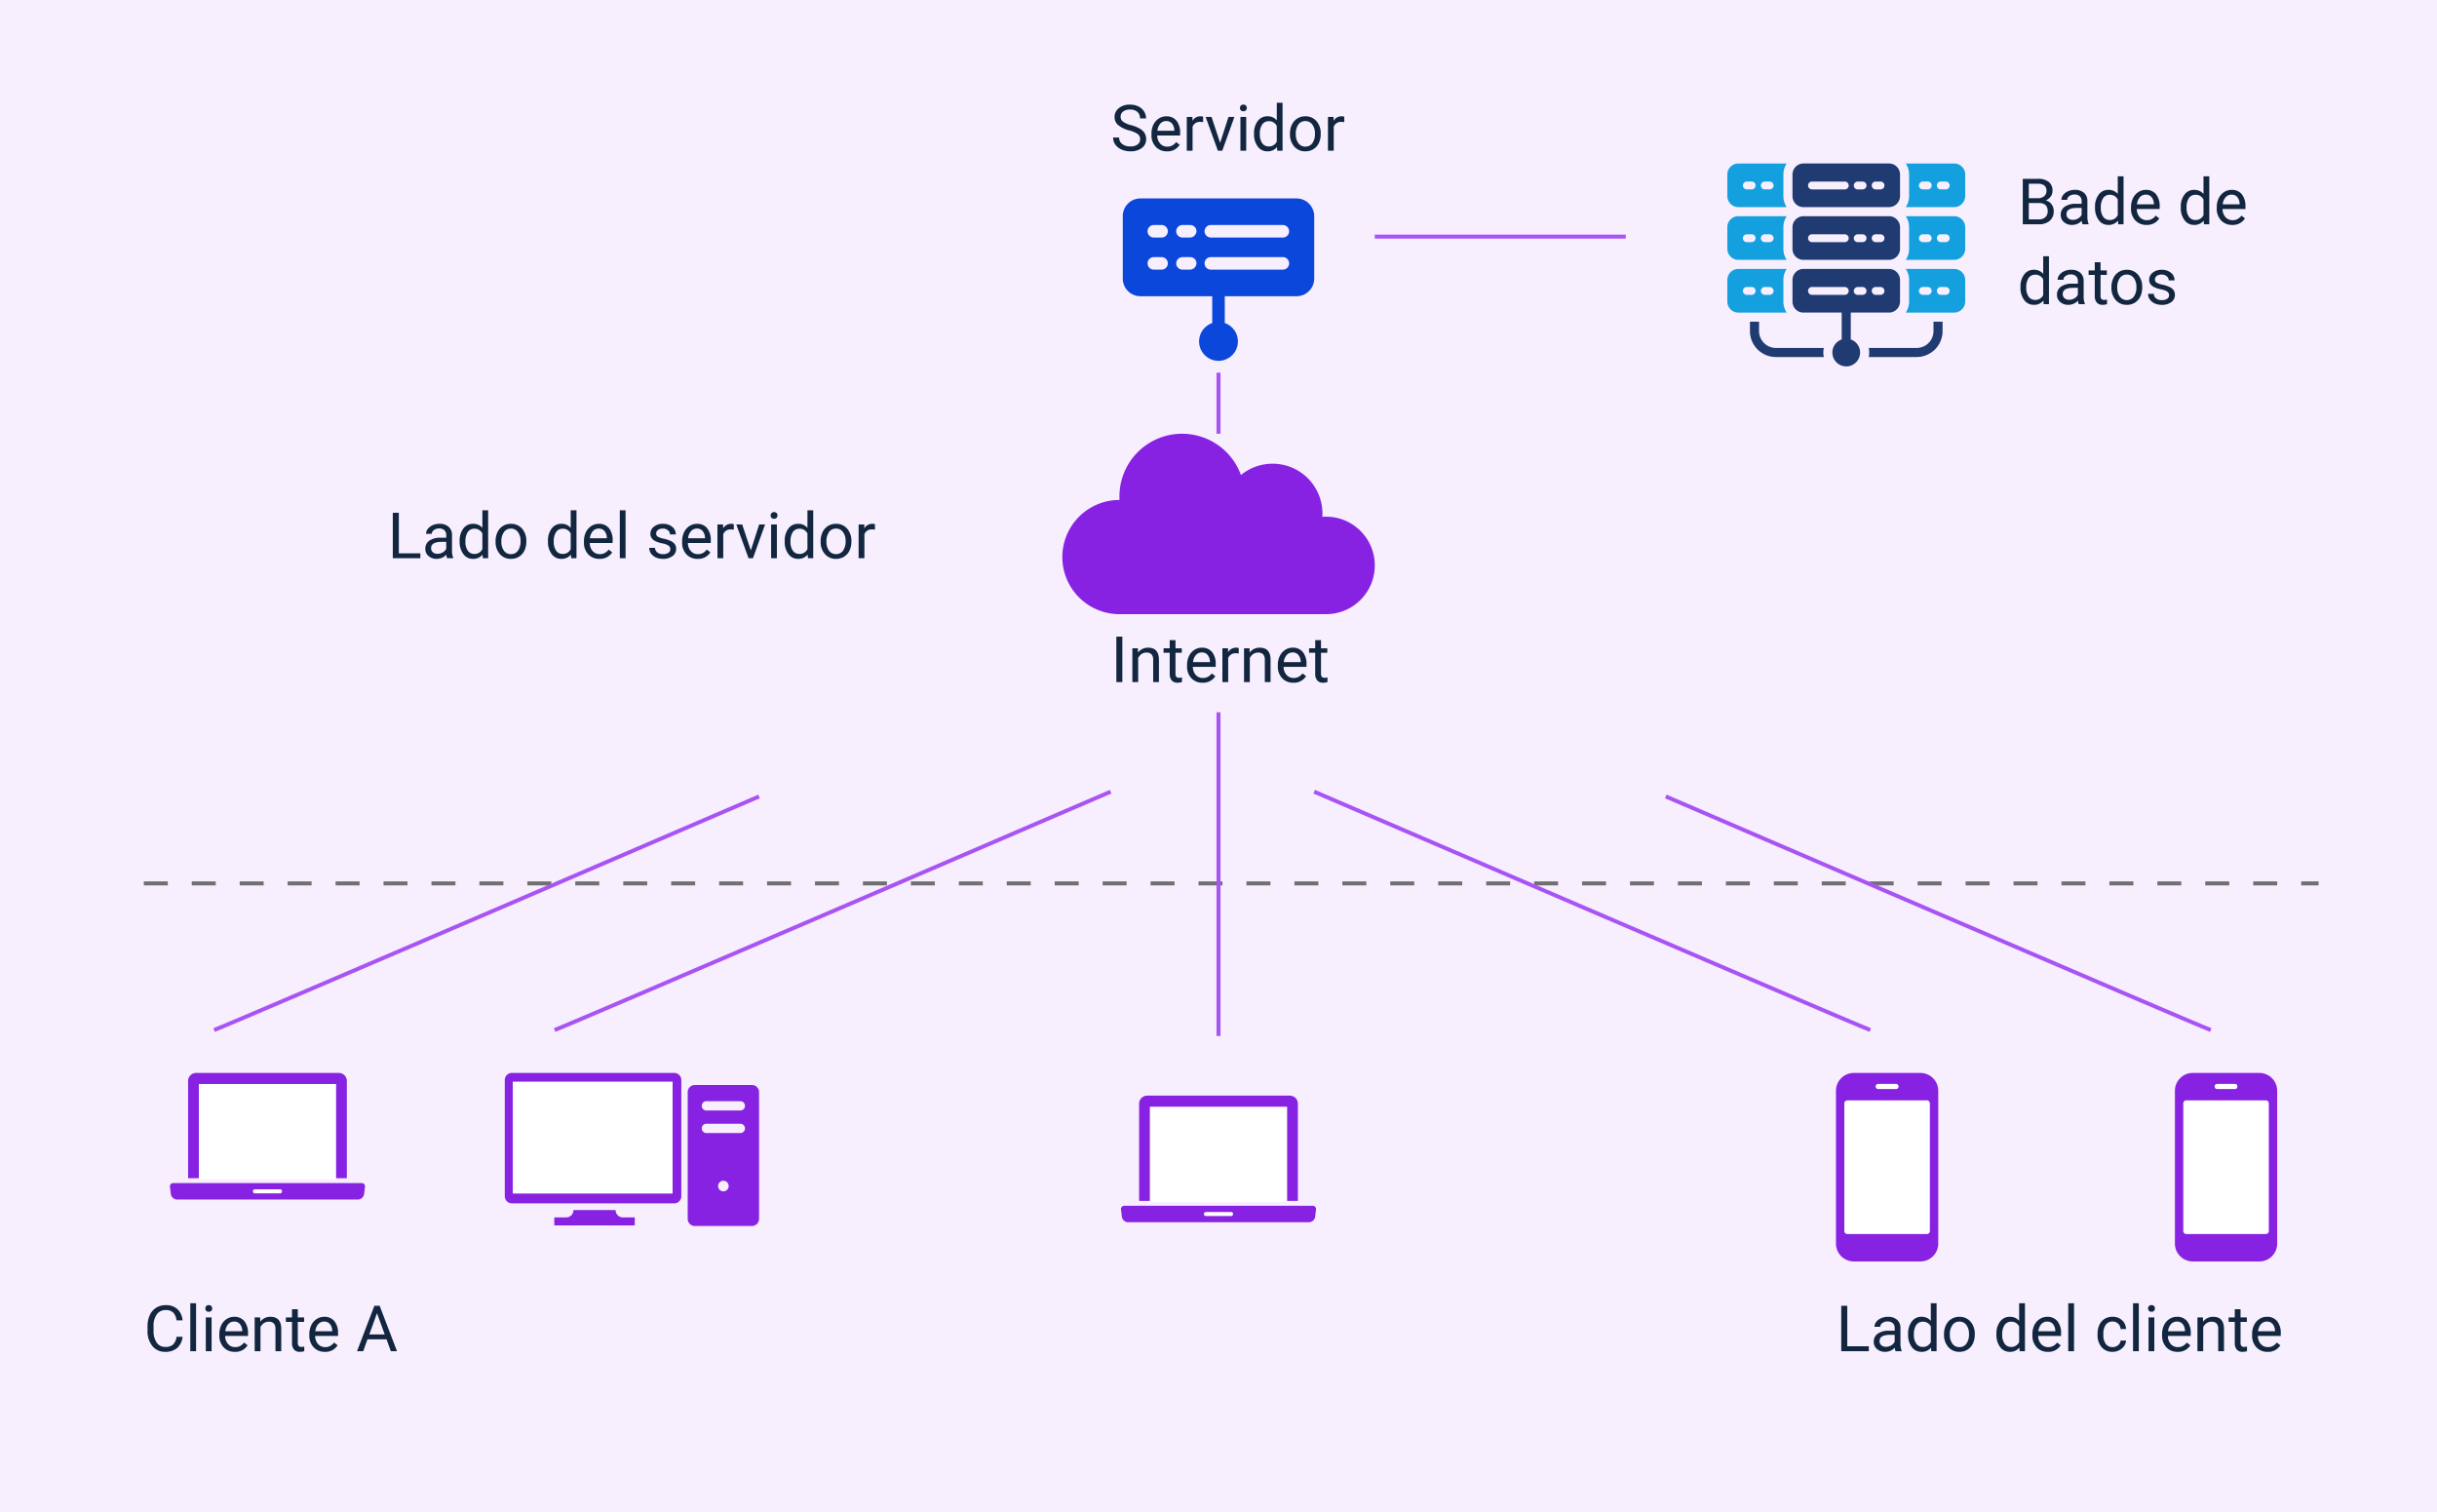 <svg xmlns="http://www.w3.org/2000/svg" xmlns:xlink="http://www.w3.org/1999/xlink" width="610" height="378.553" viewBox="0 0 610 378.553">
  <defs>
    <clipPath id="clip-path">
      <rect id="Rectángulo_403305" data-name="Rectángulo 403305" width="48.81" height="31.685" fill="#8722e2"/>
    </clipPath>
    <clipPath id="clip-path-2">
      <rect id="Rectángulo_403317" data-name="Rectángulo 403317" width="63.646" height="38.304" fill="#8722e2"/>
    </clipPath>
    <clipPath id="clip-path-4">
      <rect id="Rectángulo_403368" data-name="Rectángulo 403368" width="25.601" height="47.184" transform="translate(0 0)" fill="none"/>
    </clipPath>
    <clipPath id="clip-path-6">
      <rect id="Rectángulo_403367" data-name="Rectángulo 403367" width="78.204" height="45.158" fill="#8722e2"/>
    </clipPath>
    <clipPath id="clip-path-7">
      <rect id="Rectángulo_403398" data-name="Rectángulo 403398" width="59.545" height="50.775" fill="none"/>
    </clipPath>
  </defs>
  <g id="Grupo_1101861" data-name="Grupo 1101861" transform="translate(-495 -10363.708)">
    <path id="Trazado_879252" data-name="Trazado 879252" d="M0,0H610V378.553H0Z" transform="translate(495 10363.708)" fill="#f7eefe"/>
    <g id="Grupo_1101758" data-name="Grupo 1101758" transform="translate(537.546 10632.256)">
      <g id="Grupo_1101573" data-name="Grupo 1101573" transform="translate(0 0)" clip-path="url(#clip-path)">
        <path id="Trazado_879211" data-name="Trazado 879211" d="M152.326,26.349H112.593V2.012A2.013,2.013,0,0,1,114.606,0h35.707a2.013,2.013,0,0,1,2.013,2.013Z" transform="translate(-108.055 0.001)" fill="#8722e2"/>
        <rect id="Rectángulo_403304" data-name="Rectángulo 403304" width="34.351" height="23.823" transform="translate(7.23 2.776)" fill="#fff"/>
        <path id="Trazado_879212" data-name="Trazado 879212" d="M47.144,688.21H1.666a1.646,1.646,0,0,1-1.479-1.595l-.18-1.535a.815.815,0,0,1,.68-.982H48.123a.815.815,0,0,1,.68.982l-.18,1.535a1.646,1.646,0,0,1-1.479,1.595" transform="translate(0 -656.525)" fill="#8722e2"/>
        <path id="Trazado_879213" data-name="Trazado 879213" d="M521.7,723.56h-6.289a.506.506,0,0,1,0-1.012H521.7a.506.506,0,1,1,0,1.012" transform="translate(-494.155 -693.424)" fill="#fff"/>
      </g>
    </g>
    <g id="Grupo_1101759" data-name="Grupo 1101759" transform="translate(-273.646 6054.438)">
      <g id="Grupo_1101613" data-name="Grupo 1101613" transform="translate(895 4577.817)">
        <g id="Grupo_1101612" data-name="Grupo 1101612" clip-path="url(#clip-path-2)">
          <path id="Trazado_879256" data-name="Trazado 879256" d="M42.41,0H1.774A1.774,1.774,0,0,0,0,1.774V30.866a1.774,1.774,0,0,0,1.774,1.774H42.41a1.774,1.774,0,0,0,1.774-1.774V1.774A1.774,1.774,0,0,0,42.41,0m-.662,30.021H2.436V2.619H41.748Z" fill="#8722e2"/>
          <path id="Trazado_879257" data-name="Trazado 879257" d="M68.829,148.24v-.018H58.279v.018a1.814,1.814,0,0,1-1.814,1.814H53.478v2H73.63v-2H70.643a1.814,1.814,0,0,1-1.814-1.814" transform="translate(-41.093 -113.895)" fill="#8722e2"/>
          <path id="Trazado_879258" data-name="Trazado 879258" d="M213.777,13.059H199.465a1.775,1.775,0,0,0-1.775,1.775V46.564a1.775,1.775,0,0,0,1.775,1.775h14.312a1.775,1.775,0,0,0,1.775-1.775V14.834a1.775,1.775,0,0,0-1.775-1.775m-7.156,26.615a1.326,1.326,0,1,1,1.326-1.326,1.326,1.326,0,0,1-1.326,1.326m5.408-15.741a1.153,1.153,0,0,1-1.153,1.153h-8.511a1.153,1.153,0,0,1-1.153-1.153V23.91a1.153,1.153,0,0,1,1.153-1.153h8.511a1.153,1.153,0,0,1,1.153,1.153Zm0-5.648a1.153,1.153,0,0,1-1.153,1.153h-8.511a1.153,1.153,0,0,1-1.153-1.153v-.023a1.153,1.153,0,0,1,1.153-1.153h8.511a1.153,1.153,0,0,1,1.153,1.153Z" transform="translate(-151.906 -10.035)" fill="#8722e2"/>
        </g>
      </g>
      <rect id="Rectángulo_403318" data-name="Rectángulo 403318" width="40" height="28" transform="translate(897 4580)" fill="#fff"/>
    </g>
    <g id="Grupo_1101760" data-name="Grupo 1101760" transform="translate(775.596 10637.938)">
      <g id="Grupo_1101573-2" data-name="Grupo 1101573" transform="translate(0 0)" clip-path="url(#clip-path)">
        <path id="Trazado_879211-2" data-name="Trazado 879211" d="M152.326,26.349H112.593V2.012A2.013,2.013,0,0,1,114.606,0h35.707a2.013,2.013,0,0,1,2.013,2.013Z" transform="translate(-108.055 0.001)" fill="#8722e2"/>
        <rect id="Rectángulo_403304-2" data-name="Rectángulo 403304" width="34.351" height="23.823" transform="translate(7.23 2.776)" fill="#fff"/>
        <path id="Trazado_879212-2" data-name="Trazado 879212" d="M47.144,688.21H1.666a1.646,1.646,0,0,1-1.479-1.595l-.18-1.535a.815.815,0,0,1,.68-.982H48.123a.815.815,0,0,1,.68.982l-.18,1.535a1.646,1.646,0,0,1-1.479,1.595" transform="translate(0 -656.525)" fill="#8722e2"/>
        <path id="Trazado_879213-2" data-name="Trazado 879213" d="M521.7,723.56h-6.289a.506.506,0,0,1,0-1.012H521.7a.506.506,0,1,1,0,1.012" transform="translate(-494.155 -693.424)" fill="#fff"/>
      </g>
    </g>
    <g id="Grupo_1101761" data-name="Grupo 1101761" transform="translate(954.559 10632.26)">
      <g id="Grupo_1101683" data-name="Grupo 1101683" transform="translate(0 -0.004)" clip-path="url(#clip-path-4)">
        <path id="Trazado_886756" data-name="Trazado 886756" d="M97.924,286.784H78.016a.753.753,0,0,1-.753-.753V254.078a.753.753,0,0,1,.753-.753H97.924a.753.753,0,0,1,.753.753v31.953a.753.753,0,0,1-.753.753" transform="translate(-75.17 -246.462)" fill="#fff"/>
        <path id="Trazado_886757" data-name="Trazado 886757" d="M21.137,0H4.464A4.464,4.464,0,0,0,0,4.46V42.716A4.464,4.464,0,0,0,4.464,47.18H21.137A4.464,4.464,0,0,0,25.6,42.716V4.46A4.464,4.464,0,0,0,21.137,0m2.371,39.569a.753.753,0,0,1-.753.753H2.846a.753.753,0,0,1-.753-.753V7.612a.753.753,0,0,1,.753-.753H22.754a.753.753,0,0,1,.753.753Z" transform="translate(0 0.004)" fill="#8722e2"/>
        <path id="Trazado_886758" data-name="Trazado 886758" d="M373.557,103.3h-4.381a.626.626,0,0,1,0-1.252h4.381a.626.626,0,0,1,0,1.252" transform="translate(-358.566 -99.281)" fill="#fff"/>
        <path id="Trazado_886759" data-name="Trazado 886759" d="M373.557,103.3h-4.381a.626.626,0,0,1,0-1.252h4.381a.626.626,0,0,1,0,1.252" transform="translate(-358.566 -99.281)" fill="#fff"/>
      </g>
    </g>
    <g id="Grupo_1101762" data-name="Grupo 1101762" transform="translate(1039.399 10632.26)">
      <g id="Grupo_1101683-2" data-name="Grupo 1101683" transform="translate(0 -0.004)" clip-path="url(#clip-path-4)">
        <path id="Trazado_886756-2" data-name="Trazado 886756" d="M97.924,286.784H78.016a.753.753,0,0,1-.753-.753V254.078a.753.753,0,0,1,.753-.753H97.924a.753.753,0,0,1,.753.753v31.953a.753.753,0,0,1-.753.753" transform="translate(-75.17 -246.462)" fill="#fff"/>
        <path id="Trazado_886757-2" data-name="Trazado 886757" d="M21.137,0H4.464A4.464,4.464,0,0,0,0,4.46V42.716A4.464,4.464,0,0,0,4.464,47.18H21.137A4.464,4.464,0,0,0,25.6,42.716V4.46A4.464,4.464,0,0,0,21.137,0m2.371,39.569a.753.753,0,0,1-.753.753H2.846a.753.753,0,0,1-.753-.753V7.612a.753.753,0,0,1,.753-.753H22.754a.753.753,0,0,1,.753.753Z" transform="translate(0 0.004)" fill="#8722e2"/>
        <path id="Trazado_886758-2" data-name="Trazado 886758" d="M373.557,103.3h-4.381a.626.626,0,0,1,0-1.252h4.381a.626.626,0,0,1,0,1.252" transform="translate(-358.566 -99.281)" fill="#fff"/>
        <path id="Trazado_886759-2" data-name="Trazado 886759" d="M373.557,103.3h-4.381a.626.626,0,0,1,0-1.252h4.381a.626.626,0,0,1,0,1.252" transform="translate(-358.566 -99.281)" fill="#fff"/>
      </g>
    </g>
    <g id="Grupo_1101763" data-name="Grupo 1101763" transform="translate(760.916 10472.271)">
      <g id="Grupo_1101681" data-name="Grupo 1101681" clip-path="url(#clip-path-6)">
        <path id="Trazado_886755" data-name="Trazado 886755" d="M66.005,20.759c-.313,0-.623.013-.93.036.018-.272.028-.545.028-.821a12.477,12.477,0,0,0-20.4-9.641,15.676,15.676,0,0,0-30.413,5.339c0,.3.009.6.026.9h-.026a14.292,14.292,0,1,0,0,28.584H66.005a12.2,12.2,0,1,0,0-24.4" transform="translate(0 0.001)" fill="#8722e2"/>
      </g>
    </g>
    <path id="Trazado_887253" data-name="Trazado 887253" d="M92.107,161.364V154.64h17.979a4.416,4.416,0,0,0,4.408-4.408V134.5a4.451,4.451,0,0,0-4.408-4.333h-39.1a4.416,4.416,0,0,0-4.408,4.408v15.658a4.416,4.416,0,0,0,4.408,4.408H88.968v6.724a4.855,4.855,0,1,0,3.138,0m-3.487-24.548h18.03a1.569,1.569,0,1,1,0,3.138H88.619a1.569,1.569,0,0,1,0-3.138M76.293,147.991H74.35a1.569,1.569,0,1,1,0-3.138h1.942a1.569,1.569,0,1,1,0,3.138m0-8.037H74.35a1.569,1.569,0,1,1,0-3.138h1.942a1.569,1.569,0,1,1,0,3.138m7.172,8.037H81.522a1.569,1.569,0,1,1,0-3.138h1.942a1.578,1.578,0,0,1,1.569,1.569,1.687,1.687,0,0,1-1.569,1.569m0-8.037H81.522a1.569,1.569,0,1,1,0-3.138h1.942a1.578,1.578,0,0,1,1.569,1.569,1.687,1.687,0,0,1-1.569,1.569m5.155,8.037a1.569,1.569,0,0,1,0-3.138h18.03a1.569,1.569,0,1,1,0,3.138Z" transform="translate(709.463 10283.208)" fill="#0b47db"/>
    <g id="Grupo_1101765" data-name="Grupo 1101765" transform="translate(927.364 10404.625)">
      <g id="Grupo_1101764" data-name="Grupo 1101764" clip-path="url(#clip-path-7)">
        <path id="Trazado_887254" data-name="Trazado 887254" d="M198.477,206.263a4.226,4.226,0,0,1-4.227,4.212H182.265a5.4,5.4,0,0,1,0,2.273H194.25a6.5,6.5,0,0,0,6.5-6.485V203.9h-2.273Z" transform="translate(-146.871 -164.304)" fill="#203a72"/>
        <path id="Trazado_887255" data-name="Trazado 887255" d="M35.668,210.475a4.222,4.222,0,0,1-4.212-4.212V203.9H29.183v2.364a6.492,6.492,0,0,0,6.485,6.485h12a5.406,5.406,0,0,1,0-2.273Z" transform="translate(-23.516 -164.304)" fill="#203a72"/>
        <path id="Trazado_887256" data-name="Trazado 887256" d="M230.016,78.905h12.106a2.784,2.784,0,0,0,2.772-2.773V70.738a2.771,2.771,0,0,0-2.772-2.757H230.016a4.967,4.967,0,0,1,.833,2.757v5.394a5.016,5.016,0,0,1-.833,2.773m8.773-6.409h1.227a.985.985,0,0,1,0,1.97h-1.227a.992.992,0,0,1-.985-.985.964.964,0,0,1,.985-.985m-4.5,0h1.227a.985.985,0,0,1,0,1.97h-1.227a.992.992,0,0,1-.985-.985,1.023,1.023,0,0,1,.985-.985" transform="translate(-185.349 -54.78)" fill="#14a0de"/>
        <path id="Trazado_887257" data-name="Trazado 887257" d="M2.758,78.905H14.864a5.015,5.015,0,0,1-.833-2.773V70.738a4.966,4.966,0,0,1,.833-2.757H2.758A2.758,2.758,0,0,0,0,70.738v5.394a2.771,2.771,0,0,0,2.758,2.773M9.379,72.5h1.213a1.023,1.023,0,0,1,.985.985.992.992,0,0,1-.985.985H9.379a.985.985,0,0,1,0-1.97m-4.5,0H6.091a.964.964,0,0,1,.985.985.992.992,0,0,1-.985.985H4.879a.983.983,0,0,1-.985-.985.993.993,0,0,1,.985-.985" transform="translate(0 -54.78)" fill="#14a0de"/>
        <path id="Trazado_887258" data-name="Trazado 887258" d="M86.693,78.882h21.434a2.773,2.773,0,0,0,2.768-2.768V70.726a2.773,2.773,0,0,0-2.768-2.768H86.74a2.773,2.773,0,0,0-2.768,2.768v5.388a2.733,2.733,0,0,0,2.721,2.768m18.1-6.4h1.22a.985.985,0,1,1,0,1.97H104.8a.991.991,0,0,1-.985-.985.962.962,0,0,1,.985-.985m-4.5,0h1.22a.985.985,0,1,1,0,1.97h-1.22a.991.991,0,0,1-.985-.985,1.023,1.023,0,0,1,.985-.985m-11.44,0h8.2a.985.985,0,0,1,0,1.97h-8.2a.991.991,0,0,1-.985-.985.962.962,0,0,1,.985-.985" transform="translate(-67.666 -54.761)" fill="#203a72"/>
        <path id="Trazado_887259" data-name="Trazado 887259" d="M2.758,10.946H14.864a4.942,4.942,0,0,1-.833-2.773V2.779A4.929,4.929,0,0,1,14.864.022H2.758A2.758,2.758,0,0,0,0,2.779V8.173a2.771,2.771,0,0,0,2.758,2.773M9.379,4.537h1.213a1.023,1.023,0,0,1,.985.985.993.993,0,0,1-.985.985H9.379a.985.985,0,0,1,0-1.97m-4.5,0H6.091a.964.964,0,0,1,.985.985.993.993,0,0,1-.985.985H4.879a.983.983,0,0,1-.985-.985.993.993,0,0,1,.985-.985" transform="translate(0 -0.018)" fill="#14a0de"/>
        <path id="Trazado_887260" data-name="Trazado 887260" d="M230.016,10.946h12.106a2.784,2.784,0,0,0,2.772-2.773V2.779A2.771,2.771,0,0,0,242.122.022H230.016a4.93,4.93,0,0,1,.833,2.757V8.173a4.944,4.944,0,0,1-.833,2.773m8.773-6.409h1.227a.985.985,0,0,1,0,1.97h-1.227a.993.993,0,0,1-.985-.985.964.964,0,0,1,.985-.985m-4.5,0h1.227a.985.985,0,0,1,0,1.97h-1.227a.992.992,0,0,1-.985-.985,1.023,1.023,0,0,1,.985-.985" transform="translate(-185.349 -0.018)" fill="#14a0de"/>
        <path id="Trazado_887261" data-name="Trazado 887261" d="M86.693,10.923h21.434a2.773,2.773,0,0,0,2.768-2.768V2.767A2.773,2.773,0,0,0,108.127,0H86.74a2.773,2.773,0,0,0-2.768,2.768V8.155a2.734,2.734,0,0,0,2.721,2.768m18.1-6.4h1.22a.985.985,0,1,1,0,1.97H104.8a.991.991,0,0,1-.985-.985.962.962,0,0,1,.985-.985m-4.5,0h1.22a.985.985,0,1,1,0,1.97h-1.22a.991.991,0,0,1-.985-.985,1.023,1.023,0,0,1,.985-.985m-11.44,0h8.2a.985.985,0,0,1,0,1.97h-8.2a.991.991,0,0,1-.985-.985.962.962,0,0,1,.985-.985" transform="translate(-67.666 0.001)" fill="#203a72"/>
        <path id="Trazado_887262" data-name="Trazado 887262" d="M2.758,146.864H14.864a4.942,4.942,0,0,1-.833-2.773V138.7a4.928,4.928,0,0,1,.833-2.757H2.758A2.758,2.758,0,0,0,0,138.7v5.394a2.771,2.771,0,0,0,2.758,2.773m6.621-6.409h1.213a1.023,1.023,0,0,1,.985.985.993.993,0,0,1-.985.985H9.379a.985.985,0,0,1,0-1.97m-4.5,0H6.091a.964.964,0,0,1,.985.985.993.993,0,0,1-.985.985H4.879a.983.983,0,0,1-.985-.985.993.993,0,0,1,.985-.985" transform="translate(0 -109.542)" fill="#14a0de"/>
        <path id="Trazado_887263" data-name="Trazado 887263" d="M230.016,146.864h12.106a2.784,2.784,0,0,0,2.772-2.773V138.7a2.771,2.771,0,0,0-2.772-2.757H230.016a4.93,4.93,0,0,1,.833,2.757v5.394a4.943,4.943,0,0,1-.833,2.773m8.773-6.409h1.227a.985.985,0,0,1,0,1.97h-1.227a.993.993,0,0,1-.985-.985.964.964,0,0,1,.985-.985m-4.5,0h1.227a.985.985,0,0,1,0,1.97h-1.227a.992.992,0,0,1-.985-.985,1.023,1.023,0,0,1,.985-.985" transform="translate(-185.349 -109.542)" fill="#14a0de"/>
        <path id="Trazado_887264" data-name="Trazado 887264" d="M86.693,146.84h9.6v6.728a3.468,3.468,0,1,0,2.273,0V146.84h9.557a2.773,2.773,0,0,0,2.768-2.768v-5.388a2.773,2.773,0,0,0-2.768-2.768H86.74a2.773,2.773,0,0,0-2.768,2.768v5.388a2.734,2.734,0,0,0,2.721,2.768m18.1-6.4h1.22a.985.985,0,1,1,0,1.97H104.8a.991.991,0,0,1-.985-.985.962.962,0,0,1,.985-.985m-4.5,0h1.22a.985.985,0,1,1,0,1.97h-1.22a.991.991,0,0,1-.985-.985,1.023,1.023,0,0,1,.985-.985m-11.44,0h8.2a.985.985,0,0,1,0,1.97h-8.2a.991.991,0,0,1-.985-.985.962.962,0,0,1,.985-.985" transform="translate(-67.666 -109.523)" fill="#203a72"/>
      </g>
    </g>
    <path id="Trazado_887663" data-name="Trazado 887663" d="M9.688-3.609A4.185,4.185,0,0,1,8.355-.824a4.365,4.365,0,0,1-2.98.98,4.008,4.008,0,0,1-3.23-1.445A5.815,5.815,0,0,1,.93-5.156V-6.25A6.481,6.481,0,0,1,1.5-9.039,4.231,4.231,0,0,1,3.1-10.887a4.47,4.47,0,0,1,2.406-.645A4.11,4.11,0,0,1,8.414-10.52a4.235,4.235,0,0,1,1.273,2.8H8.18a3.268,3.268,0,0,0-.848-1.975A2.565,2.565,0,0,0,5.508-10.3,2.684,2.684,0,0,0,3.254-9.241a4.882,4.882,0,0,0-.816,3.026v1.1a5.018,5.018,0,0,0,.773,2.948A2.5,2.5,0,0,0,5.375-1.07a2.887,2.887,0,0,0,1.918-.566A3.143,3.143,0,0,0,8.18-3.609ZM13.078,0H11.633V-12h1.445Zm3.883,0H15.516V-8.453h1.445ZM15.4-10.7a.863.863,0,0,1,.215-.594.807.807,0,0,1,.637-.242.819.819,0,0,1,.641.242.854.854,0,0,1,.219.594.826.826,0,0,1-.219.586.834.834,0,0,1-.641.234.821.821,0,0,1-.637-.234A.834.834,0,0,1,15.4-10.7ZM22.781.156a3.693,3.693,0,0,1-2.8-1.129,4.19,4.19,0,0,1-1.078-3.02v-.266a5.073,5.073,0,0,1,.48-2.246A3.748,3.748,0,0,1,20.73-8.051,3.378,3.378,0,0,1,22.6-8.609a3.166,3.166,0,0,1,2.563,1.086,4.7,4.7,0,0,1,.914,3.109v.6H20.352a3,3,0,0,0,.73,2.02,2.3,2.3,0,0,0,1.777.77,2.517,2.517,0,0,0,1.3-.312,3.259,3.259,0,0,0,.93-.828l.883.688A3.55,3.55,0,0,1,22.781.156ZM22.6-7.422a1.928,1.928,0,0,0-1.469.637A3.1,3.1,0,0,0,20.4-5h4.234v-.109a2.753,2.753,0,0,0-.594-1.707A1.815,1.815,0,0,0,22.6-7.422Zm6.516-1.031.047,1.063A3.08,3.08,0,0,1,31.7-8.609q2.68,0,2.7,3.023V0H32.953V-5.594a1.946,1.946,0,0,0-.418-1.352,1.675,1.675,0,0,0-1.277-.437,2.086,2.086,0,0,0-1.234.375,2.546,2.546,0,0,0-.828.984V0H27.75V-8.453ZM38.539-10.5v2.047h1.578v1.117H38.539v5.249a1.173,1.173,0,0,0,.211.763.888.888,0,0,0,.719.254,3.5,3.5,0,0,0,.688-.094V0a4.215,4.215,0,0,1-1.109.155A1.8,1.8,0,0,1,37.586-.43a2.517,2.517,0,0,1-.492-1.664V-7.336H35.555V-8.453h1.539V-10.5ZM45.313.156a3.693,3.693,0,0,1-2.8-1.129,4.19,4.19,0,0,1-1.078-3.02v-.266a5.073,5.073,0,0,1,.48-2.246,3.748,3.748,0,0,1,1.344-1.547,3.378,3.378,0,0,1,1.871-.559A3.166,3.166,0,0,1,47.7-7.523a4.7,4.7,0,0,1,.914,3.109v.6H42.883a3,3,0,0,0,.73,2.02,2.3,2.3,0,0,0,1.777.77,2.517,2.517,0,0,0,1.3-.312,3.259,3.259,0,0,0,.93-.828l.883.688A3.55,3.55,0,0,1,45.313.156Zm-.18-7.578a1.928,1.928,0,0,0-1.469.637A3.1,3.1,0,0,0,42.93-5h4.234v-.109a2.753,2.753,0,0,0-.594-1.707A1.815,1.815,0,0,0,45.133-7.422ZM60.75-2.977H55.984L54.914,0H53.367l4.344-11.375h1.313L63.375,0H61.836ZM56.438-4.2H60.3l-1.937-5.32Z" transform="translate(531 10701.907)" fill="#12263f"/>
    <path id="Trazado_887664" data-name="Trazado 887664" d="M2.828-1.227H8.219V0H1.32V-11.375H2.828ZM14.922,0a3.036,3.036,0,0,1-.2-.891A3.225,3.225,0,0,1,12.313.156a2.984,2.984,0,0,1-2.051-.707,2.287,2.287,0,0,1-.8-1.793,2.39,2.39,0,0,1,1-2.051,4.733,4.733,0,0,1,2.824-.73H14.7v-.664A1.623,1.623,0,0,0,14.242-7a1.821,1.821,0,0,0-1.336-.449,2.107,2.107,0,0,0-1.3.391,1.151,1.151,0,0,0-.523.945H9.633a2,2,0,0,1,.449-1.223A3.066,3.066,0,0,1,11.3-8.266a4.1,4.1,0,0,1,1.691-.344,3.342,3.342,0,0,1,2.289.73,2.635,2.635,0,0,1,.859,2.012v3.891a4.757,4.757,0,0,0,.3,1.852V0Zm-2.4-1.1a2.54,2.54,0,0,0,1.289-.352,2.127,2.127,0,0,0,.883-.914V-4.1H13.563q-2.656,0-2.656,1.555a1.316,1.316,0,0,0,.453,1.063A1.742,1.742,0,0,0,12.523-1.1Zm5.531-3.2a4.952,4.952,0,0,1,.922-3.129,2.915,2.915,0,0,1,2.414-1.184,2.932,2.932,0,0,1,2.352,1.016V-12h1.445V0H23.859l-.07-.906A2.943,2.943,0,0,1,21.375.156a2.887,2.887,0,0,1-2.395-1.2,5.008,5.008,0,0,1-.926-3.141Zm1.445.164a3.749,3.749,0,0,0,.594,2.25,1.92,1.92,0,0,0,1.641.813A2.108,2.108,0,0,0,23.742-2.3V-6.187a2.125,2.125,0,0,0-1.992-1.2,1.929,1.929,0,0,0-1.656.82A4.128,4.128,0,0,0,19.5-4.133ZM27.047-4.3a4.993,4.993,0,0,1,.488-2.234A3.643,3.643,0,0,1,28.895-8.07a3.7,3.7,0,0,1,1.988-.539,3.565,3.565,0,0,1,2.793,1.2,4.6,4.6,0,0,1,1.066,3.18v.1a5.036,5.036,0,0,1-.473,2.215A3.589,3.589,0,0,1,32.918-.391,3.743,3.743,0,0,1,30.9.156a3.556,3.556,0,0,1-2.785-1.2A4.575,4.575,0,0,1,27.047-4.2Zm1.453.172a3.616,3.616,0,0,0,.652,2.258,2.088,2.088,0,0,0,1.746.852,2.075,2.075,0,0,0,1.75-.863A3.955,3.955,0,0,0,33.3-4.3a3.61,3.61,0,0,0-.66-2.254,2.1,2.1,0,0,0-1.754-.863,2.075,2.075,0,0,0-1.727.852A3.925,3.925,0,0,0,28.5-4.133ZM40.164-4.3a4.952,4.952,0,0,1,.922-3.129A2.915,2.915,0,0,1,43.5-8.609a2.932,2.932,0,0,1,2.352,1.016V-12H47.3V0H45.969L45.9-.906A2.943,2.943,0,0,1,43.484.156a2.887,2.887,0,0,1-2.395-1.2,5.008,5.008,0,0,1-.926-3.141Zm1.445.164a3.749,3.749,0,0,0,.594,2.25,1.92,1.92,0,0,0,1.641.813A2.108,2.108,0,0,0,45.852-2.3V-6.187a2.125,2.125,0,0,0-1.992-1.2,1.929,1.929,0,0,0-1.656.82A4.128,4.128,0,0,0,41.609-4.133ZM53.047.156a3.693,3.693,0,0,1-2.8-1.129,4.19,4.19,0,0,1-1.078-3.02v-.266a5.073,5.073,0,0,1,.48-2.246A3.748,3.748,0,0,1,51-8.051a3.378,3.378,0,0,1,1.871-.559A3.166,3.166,0,0,1,55.43-7.523a4.7,4.7,0,0,1,.914,3.109v.6H50.617a3,3,0,0,0,.73,2.02,2.3,2.3,0,0,0,1.777.77,2.517,2.517,0,0,0,1.3-.312,3.259,3.259,0,0,0,.93-.828l.883.688A3.55,3.55,0,0,1,53.047.156Zm-.18-7.578a1.928,1.928,0,0,0-1.469.637A3.1,3.1,0,0,0,50.664-5H54.9v-.109A2.753,2.753,0,0,0,54.3-6.816,1.815,1.815,0,0,0,52.867-7.422ZM59.586,0H58.141V-12h1.445ZM69.25-1.023A2.082,2.082,0,0,0,70.6-1.492a1.649,1.649,0,0,0,.641-1.172h1.367a2.621,2.621,0,0,1-.5,1.383,3.293,3.293,0,0,1-1.23,1.047A3.55,3.55,0,0,1,69.25.156,3.482,3.482,0,0,1,66.5-1a4.59,4.59,0,0,1-1.02-3.152v-.242a5.089,5.089,0,0,1,.453-2.2,3.451,3.451,0,0,1,1.3-1.492,3.7,3.7,0,0,1,2-.531,3.39,3.39,0,0,1,2.363.852,3.043,3.043,0,0,1,1,2.211H71.242a1.992,1.992,0,0,0-.621-1.348,1.932,1.932,0,0,0-1.379-.527,2.023,2.023,0,0,0-1.707.793,3.724,3.724,0,0,0-.605,2.293v.273a3.65,3.65,0,0,0,.6,2.25A2.033,2.033,0,0,0,69.25-1.023ZM75.8,0H74.359V-12H75.8Zm3.883,0H78.242V-8.453h1.445ZM78.125-10.7a.863.863,0,0,1,.215-.594.807.807,0,0,1,.637-.242.819.819,0,0,1,.641.242.854.854,0,0,1,.219.594.826.826,0,0,1-.219.586.834.834,0,0,1-.641.234.821.821,0,0,1-.637-.234A.834.834,0,0,1,78.125-10.7ZM85.508.156a3.693,3.693,0,0,1-2.8-1.129,4.19,4.19,0,0,1-1.078-3.02v-.266a5.073,5.073,0,0,1,.48-2.246,3.748,3.748,0,0,1,1.344-1.547,3.378,3.378,0,0,1,1.871-.559,3.166,3.166,0,0,1,2.563,1.086A4.7,4.7,0,0,1,88.8-4.414v.6H83.078a3,3,0,0,0,.73,2.02,2.3,2.3,0,0,0,1.777.77,2.517,2.517,0,0,0,1.3-.312,3.259,3.259,0,0,0,.93-.828l.883.688A3.55,3.55,0,0,1,85.508.156Zm-.18-7.578a1.928,1.928,0,0,0-1.469.637A3.1,3.1,0,0,0,83.125-5h4.234v-.109a2.753,2.753,0,0,0-.594-1.707A1.815,1.815,0,0,0,85.328-7.422Zm6.516-1.031.047,1.063a3.08,3.08,0,0,1,2.531-1.219q2.68,0,2.7,3.023V0H95.68V-5.594a1.946,1.946,0,0,0-.418-1.352,1.675,1.675,0,0,0-1.277-.437,2.086,2.086,0,0,0-1.234.375,2.546,2.546,0,0,0-.828.984V0H90.477V-8.453Zm9.422-2.047v2.047h1.578v1.117h-1.578v5.249a1.173,1.173,0,0,0,.211.763.888.888,0,0,0,.719.254,3.5,3.5,0,0,0,.688-.094V0a4.215,4.215,0,0,1-1.109.155,1.8,1.8,0,0,1-1.461-.586,2.517,2.517,0,0,1-.492-1.664V-7.336H98.281V-8.453H99.82V-10.5ZM108.039.156a3.693,3.693,0,0,1-2.8-1.129,4.19,4.19,0,0,1-1.078-3.02v-.266a5.073,5.073,0,0,1,.48-2.246,3.748,3.748,0,0,1,1.344-1.547,3.378,3.378,0,0,1,1.871-.559,3.166,3.166,0,0,1,2.563,1.086,4.7,4.7,0,0,1,.914,3.109v.6h-5.727a3,3,0,0,0,.73,2.02,2.3,2.3,0,0,0,1.777.77,2.517,2.517,0,0,0,1.3-.312,3.259,3.259,0,0,0,.93-.828l.883.688A3.55,3.55,0,0,1,108.039.156Zm-.18-7.578a1.928,1.928,0,0,0-1.469.637A3.1,3.1,0,0,0,105.656-5h4.234v-.109a2.753,2.753,0,0,0-.594-1.707A1.815,1.815,0,0,0,107.859-7.422Z" transform="translate(954.559 10701.907)" fill="#12263f"/>
    <path id="Trazado_887665" data-name="Trazado 887665" d="M2.93,0H1.43V-11.375h1.5ZM6.813-8.453l.047,1.063A3.08,3.08,0,0,1,9.391-8.609q2.68,0,2.7,3.023V0H10.648V-5.594a1.946,1.946,0,0,0-.418-1.352,1.675,1.675,0,0,0-1.277-.437,2.086,2.086,0,0,0-1.234.375,2.546,2.546,0,0,0-.828.984V0H5.445V-8.453ZM16.234-10.5v2.047h1.578v1.117H16.234v5.249a1.173,1.173,0,0,0,.211.763.888.888,0,0,0,.719.254,3.5,3.5,0,0,0,.688-.094V0a4.215,4.215,0,0,1-1.109.155A1.8,1.8,0,0,1,15.281-.43a2.517,2.517,0,0,1-.492-1.664V-7.336H13.25V-8.453h1.539V-10.5ZM23.008.156a3.693,3.693,0,0,1-2.8-1.129,4.19,4.19,0,0,1-1.078-3.02v-.266a5.073,5.073,0,0,1,.48-2.246,3.748,3.748,0,0,1,1.344-1.547,3.378,3.378,0,0,1,1.871-.559,3.166,3.166,0,0,1,2.563,1.086A4.7,4.7,0,0,1,26.3-4.414v.6H20.578a3,3,0,0,0,.73,2.02,2.3,2.3,0,0,0,1.777.77,2.517,2.517,0,0,0,1.3-.312,3.259,3.259,0,0,0,.93-.828l.883.688A3.55,3.55,0,0,1,23.008.156Zm-.18-7.578a1.928,1.928,0,0,0-1.469.637A3.1,3.1,0,0,0,20.625-5h4.234v-.109a2.753,2.753,0,0,0-.594-1.707A1.815,1.815,0,0,0,22.828-7.422Zm9.234.266a4.331,4.331,0,0,0-.711-.055A1.9,1.9,0,0,0,29.422-6V0H27.977V-8.453h1.406l.023.977a2.251,2.251,0,0,1,2.016-1.133,1.477,1.477,0,0,1,.641.109Zm2.7-1.3L34.8-7.391a3.08,3.08,0,0,1,2.531-1.219q2.68,0,2.7,3.023V0H38.594V-5.594a1.946,1.946,0,0,0-.418-1.352A1.675,1.675,0,0,0,36.9-7.383a2.086,2.086,0,0,0-1.234.375,2.546,2.546,0,0,0-.828.984V0H33.391V-8.453ZM45.727.156a3.693,3.693,0,0,1-2.8-1.129,4.19,4.19,0,0,1-1.078-3.02v-.266a5.073,5.073,0,0,1,.48-2.246,3.748,3.748,0,0,1,1.344-1.547,3.378,3.378,0,0,1,1.871-.559,3.166,3.166,0,0,1,2.563,1.086,4.7,4.7,0,0,1,.914,3.109v.6H43.3a3,3,0,0,0,.73,2.02,2.3,2.3,0,0,0,1.777.77,2.517,2.517,0,0,0,1.3-.312,3.259,3.259,0,0,0,.93-.828l.883.688A3.55,3.55,0,0,1,45.727.156Zm-.18-7.578a1.928,1.928,0,0,0-1.469.637A3.1,3.1,0,0,0,43.344-5h4.234v-.109a2.753,2.753,0,0,0-.594-1.707A1.815,1.815,0,0,0,45.547-7.422ZM52.656-10.5v2.047h1.578v1.117H52.656v5.249a1.173,1.173,0,0,0,.211.763.888.888,0,0,0,.719.254,3.5,3.5,0,0,0,.688-.094V0a4.215,4.215,0,0,1-1.109.155A1.8,1.8,0,0,1,51.7-.43a2.517,2.517,0,0,1-.492-1.664V-7.336H49.672V-8.453h1.539V-10.5Z" transform="translate(773 10534.429)" fill="#12263f"/>
    <path id="Trazado_887666" data-name="Trazado 887666" d="M4.672-5.07A7.053,7.053,0,0,1,1.863-6.434a2.6,2.6,0,0,1-.879-2,2.751,2.751,0,0,1,1.074-2.223,4.269,4.269,0,0,1,2.793-.879,4.66,4.66,0,0,1,2.09.453,3.436,3.436,0,0,1,1.422,1.25,3.2,3.2,0,0,1,.5,1.742H7.359A2.08,2.08,0,0,0,6.7-9.713,2.669,2.669,0,0,0,4.852-10.3a2.732,2.732,0,0,0-1.73.489A1.632,1.632,0,0,0,2.5-8.458,1.468,1.468,0,0,0,3.09-7.28,5.785,5.785,0,0,0,5.1-6.4a9.316,9.316,0,0,1,2.219.88A3.367,3.367,0,0,1,8.5-4.4a2.861,2.861,0,0,1,.387,1.508A2.658,2.658,0,0,1,7.813-.676,4.6,4.6,0,0,1,4.93.156,5.347,5.347,0,0,1,2.742-.293a3.681,3.681,0,0,1-1.566-1.23A3,3,0,0,1,.625-3.3H2.133a1.959,1.959,0,0,0,.762,1.629,3.207,3.207,0,0,0,2.035.6,2.948,2.948,0,0,0,1.82-.484,1.573,1.573,0,0,0,.633-1.32A1.545,1.545,0,0,0,6.8-4.168,6.755,6.755,0,0,0,4.672-5.07ZM14.094.156A3.693,3.693,0,0,1,11.3-.973a4.19,4.19,0,0,1-1.078-3.02v-.266A5.073,5.073,0,0,1,10.7-6.5a3.748,3.748,0,0,1,1.344-1.547,3.378,3.378,0,0,1,1.871-.559,3.166,3.166,0,0,1,2.563,1.086,4.7,4.7,0,0,1,.914,3.109v.6H11.664a3,3,0,0,0,.73,2.02,2.3,2.3,0,0,0,1.777.77,2.517,2.517,0,0,0,1.3-.312,3.259,3.259,0,0,0,.93-.828l.883.688A3.55,3.55,0,0,1,14.094.156Zm-.18-7.578a1.928,1.928,0,0,0-1.469.637A3.1,3.1,0,0,0,11.711-5h4.234v-.109a2.753,2.753,0,0,0-.594-1.707A1.815,1.815,0,0,0,13.914-7.422Zm9.234.266a4.331,4.331,0,0,0-.711-.055A1.9,1.9,0,0,0,20.508-6V0H19.063V-8.453h1.406l.023.977a2.251,2.251,0,0,1,2.016-1.133,1.477,1.477,0,0,1,.641.109Zm4.258,5.2L29.5-8.453h1.477L27.945,0h-1.1L23.781-8.453h1.477ZM33.938,0H32.492V-8.453h1.445ZM32.375-10.7a.863.863,0,0,1,.215-.594.807.807,0,0,1,.637-.242.819.819,0,0,1,.641.242.854.854,0,0,1,.219.594.826.826,0,0,1-.219.586.834.834,0,0,1-.641.234.821.821,0,0,1-.637-.234A.834.834,0,0,1,32.375-10.7ZM35.9-4.3a4.952,4.952,0,0,1,.922-3.129,2.915,2.915,0,0,1,2.414-1.184,2.932,2.932,0,0,1,2.352,1.016V-12h1.445V0H41.7l-.07-.906A2.943,2.943,0,0,1,39.219.156a2.887,2.887,0,0,1-2.395-1.2A5.008,5.008,0,0,1,35.9-4.187Zm1.445.164a3.749,3.749,0,0,0,.594,2.25,1.92,1.92,0,0,0,1.641.813A2.108,2.108,0,0,0,41.586-2.3V-6.187a2.125,2.125,0,0,0-1.992-1.2,1.929,1.929,0,0,0-1.656.82A4.128,4.128,0,0,0,37.344-4.133ZM44.891-4.3a4.993,4.993,0,0,1,.488-2.234A3.643,3.643,0,0,1,46.738-8.07a3.7,3.7,0,0,1,1.988-.539,3.565,3.565,0,0,1,2.793,1.2,4.6,4.6,0,0,1,1.066,3.18v.1a5.036,5.036,0,0,1-.473,2.215A3.589,3.589,0,0,1,50.762-.391a3.743,3.743,0,0,1-2.02.547,3.556,3.556,0,0,1-2.785-1.2A4.575,4.575,0,0,1,44.891-4.2Zm1.453.172A3.616,3.616,0,0,0,47-1.875a2.088,2.088,0,0,0,1.746.852,2.075,2.075,0,0,0,1.75-.863A3.955,3.955,0,0,0,51.141-4.3a3.61,3.61,0,0,0-.66-2.254,2.1,2.1,0,0,0-1.754-.863A2.075,2.075,0,0,0,47-6.57,3.925,3.925,0,0,0,46.344-4.133ZM58.484-7.156a4.331,4.331,0,0,0-.711-.055A1.9,1.9,0,0,0,55.844-6V0H54.4V-8.453H55.8l.023.977a2.251,2.251,0,0,1,2.016-1.133,1.477,1.477,0,0,1,.641.109Z" transform="translate(773 10401.429)" fill="#12263f"/>
    <path id="Trazado_887667" data-name="Trazado 887667" d="M1.32,0V-11.375H5.039a4.317,4.317,0,0,1,2.785.766,2.759,2.759,0,0,1,.934,2.266A2.31,2.31,0,0,1,8.3-6.934a2.938,2.938,0,0,1-1.234.949A2.638,2.638,0,0,1,8.527-5a2.814,2.814,0,0,1,.535,1.723A3.042,3.042,0,0,1,8.07-.875,4.1,4.1,0,0,1,5.266,0Zm1.5-5.32v4.094H5.3A2.385,2.385,0,0,0,6.949-1.77a1.907,1.907,0,0,0,.605-1.5q0-2.055-2.234-2.055Zm0-1.2H5.086A2.375,2.375,0,0,0,6.66-7.017a1.654,1.654,0,0,0,.59-1.339A1.626,1.626,0,0,0,6.7-9.722a2.686,2.686,0,0,0-1.664-.427H2.82ZM16.273,0a3.036,3.036,0,0,1-.2-.891A3.225,3.225,0,0,1,13.664.156a2.984,2.984,0,0,1-2.051-.707,2.287,2.287,0,0,1-.8-1.793,2.39,2.39,0,0,1,1-2.051,4.733,4.733,0,0,1,2.824-.73h1.406v-.664A1.623,1.623,0,0,0,15.594-7a1.821,1.821,0,0,0-1.336-.449,2.107,2.107,0,0,0-1.3.391,1.151,1.151,0,0,0-.523.945H10.984a2,2,0,0,1,.449-1.223,3.066,3.066,0,0,1,1.219-.934,4.1,4.1,0,0,1,1.691-.344,3.342,3.342,0,0,1,2.289.73,2.635,2.635,0,0,1,.859,2.012v3.891a4.757,4.757,0,0,0,.3,1.852V0Zm-2.4-1.1a2.54,2.54,0,0,0,1.289-.352,2.127,2.127,0,0,0,.883-.914V-4.1H14.914q-2.656,0-2.656,1.555a1.316,1.316,0,0,0,.453,1.063A1.742,1.742,0,0,0,13.875-1.1Zm5.531-3.2a4.952,4.952,0,0,1,.922-3.129,2.915,2.915,0,0,1,2.414-1.184,2.932,2.932,0,0,1,2.352,1.016V-12h1.445V0H25.211l-.07-.906A2.943,2.943,0,0,1,22.727.156a2.887,2.887,0,0,1-2.395-1.2,5.008,5.008,0,0,1-.926-3.141Zm1.445.164a3.749,3.749,0,0,0,.594,2.25,1.92,1.92,0,0,0,1.641.813A2.108,2.108,0,0,0,25.094-2.3V-6.187a2.125,2.125,0,0,0-1.992-1.2,1.929,1.929,0,0,0-1.656.82A4.128,4.128,0,0,0,20.852-4.133ZM32.289.156a3.693,3.693,0,0,1-2.8-1.129,4.19,4.19,0,0,1-1.078-3.02v-.266a5.073,5.073,0,0,1,.48-2.246,3.748,3.748,0,0,1,1.344-1.547,3.378,3.378,0,0,1,1.871-.559,3.166,3.166,0,0,1,2.563,1.086,4.7,4.7,0,0,1,.914,3.109v.6H29.859a3,3,0,0,0,.73,2.02,2.3,2.3,0,0,0,1.777.77,2.517,2.517,0,0,0,1.3-.312,3.259,3.259,0,0,0,.93-.828l.883.688A3.55,3.55,0,0,1,32.289.156Zm-.18-7.578a1.928,1.928,0,0,0-1.469.637A3.1,3.1,0,0,0,29.906-5h4.234v-.109a2.753,2.753,0,0,0-.594-1.707A1.815,1.815,0,0,0,32.109-7.422ZM40.867-4.3a4.952,4.952,0,0,1,.922-3.129A2.915,2.915,0,0,1,44.2-8.609a2.932,2.932,0,0,1,2.352,1.016V-12H48V0H46.672L46.6-.906A2.943,2.943,0,0,1,44.188.156a2.887,2.887,0,0,1-2.395-1.2,5.008,5.008,0,0,1-.926-3.141Zm1.445.164a3.749,3.749,0,0,0,.594,2.25,1.92,1.92,0,0,0,1.641.813A2.108,2.108,0,0,0,46.555-2.3V-6.187a2.125,2.125,0,0,0-1.992-1.2,1.929,1.929,0,0,0-1.656.82A4.128,4.128,0,0,0,42.313-4.133ZM53.75.156a3.693,3.693,0,0,1-2.8-1.129,4.19,4.19,0,0,1-1.078-3.02v-.266a5.073,5.073,0,0,1,.48-2.246A3.748,3.748,0,0,1,51.7-8.051a3.378,3.378,0,0,1,1.871-.559,3.166,3.166,0,0,1,2.563,1.086,4.7,4.7,0,0,1,.914,3.109v.6H51.32a3,3,0,0,0,.73,2.02,2.3,2.3,0,0,0,1.777.77,2.517,2.517,0,0,0,1.3-.312,3.259,3.259,0,0,0,.93-.828l.883.688A3.55,3.55,0,0,1,53.75.156Zm-.18-7.578a1.928,1.928,0,0,0-1.469.637A3.1,3.1,0,0,0,51.367-5H55.6v-.109a2.753,2.753,0,0,0-.594-1.707A1.815,1.815,0,0,0,53.57-7.422ZM.742,15.7a4.952,4.952,0,0,1,.922-3.129,2.915,2.915,0,0,1,2.414-1.184A2.932,2.932,0,0,1,6.43,12.406V8H7.875V20H6.547l-.07-.906a2.943,2.943,0,0,1-2.414,1.063,2.887,2.887,0,0,1-2.395-1.2,5.008,5.008,0,0,1-.926-3.141Zm1.445.164a3.749,3.749,0,0,0,.594,2.25,1.92,1.92,0,0,0,1.641.813A2.108,2.108,0,0,0,6.43,17.7V13.813a2.125,2.125,0,0,0-1.992-1.2,1.929,1.929,0,0,0-1.656.82A4.128,4.128,0,0,0,2.188,15.867ZM15.336,20a3.036,3.036,0,0,1-.2-.891,3.225,3.225,0,0,1-2.406,1.047,2.984,2.984,0,0,1-2.051-.707,2.287,2.287,0,0,1-.8-1.793,2.39,2.39,0,0,1,1-2.051,4.733,4.733,0,0,1,2.824-.73h1.406v-.664A1.623,1.623,0,0,0,14.656,13a1.821,1.821,0,0,0-1.336-.449,2.107,2.107,0,0,0-1.3.391,1.151,1.151,0,0,0-.523.945H10.047a2,2,0,0,1,.449-1.223,3.066,3.066,0,0,1,1.219-.934,4.1,4.1,0,0,1,1.691-.344,3.342,3.342,0,0,1,2.289.73,2.635,2.635,0,0,1,.859,2.012v3.891a4.757,4.757,0,0,0,.3,1.852V20Zm-2.4-1.1a2.54,2.54,0,0,0,1.289-.352,2.127,2.127,0,0,0,.883-.914V15.9H13.977q-2.656,0-2.656,1.555a1.316,1.316,0,0,0,.453,1.063A1.742,1.742,0,0,0,12.938,18.9Zm7.844-9.4v2.047h1.578v1.117H20.781v5.249a1.173,1.173,0,0,0,.211.763.888.888,0,0,0,.719.254,3.5,3.5,0,0,0,.688-.094V20a4.215,4.215,0,0,1-1.109.155,1.8,1.8,0,0,1-1.461-.586,2.517,2.517,0,0,1-.492-1.664V12.664H17.8V11.547h1.539V9.5Zm2.727,6.2A4.993,4.993,0,0,1,24,13.461a3.643,3.643,0,0,1,1.359-1.531,3.7,3.7,0,0,1,1.988-.539,3.565,3.565,0,0,1,2.793,1.2,4.6,4.6,0,0,1,1.066,3.18v.1a5.036,5.036,0,0,1-.473,2.215,3.589,3.589,0,0,1-1.352,1.527,3.743,3.743,0,0,1-2.02.547,3.556,3.556,0,0,1-2.785-1.2A4.575,4.575,0,0,1,23.508,15.8Zm1.453.172a3.616,3.616,0,0,0,.652,2.258,2.211,2.211,0,0,0,3.5-.012,3.955,3.955,0,0,0,.648-2.418,3.61,3.61,0,0,0-.66-2.254,2.1,2.1,0,0,0-1.754-.863,2.075,2.075,0,0,0-1.727.852A3.925,3.925,0,0,0,24.961,15.867Zm12.977,1.891a1.064,1.064,0,0,0-.441-.91,4.249,4.249,0,0,0-1.539-.559,7.277,7.277,0,0,1-1.742-.562,2.479,2.479,0,0,1-.953-.781,1.869,1.869,0,0,1-.309-1.078,2.193,2.193,0,0,1,.879-1.758,3.432,3.432,0,0,1,2.246-.719,3.532,3.532,0,0,1,2.332.742,2.357,2.357,0,0,1,.895,1.9H37.852a1.3,1.3,0,0,0-.5-1.023,1.888,1.888,0,0,0-1.27-.43,1.976,1.976,0,0,0-1.234.344,1.082,1.082,0,0,0-.445.9.877.877,0,0,0,.414.789,5.1,5.1,0,0,0,1.5.508,7.8,7.8,0,0,1,1.754.578,2.558,2.558,0,0,1,1,.809,1.988,1.988,0,0,1,.324,1.152,2.163,2.163,0,0,1-.906,1.816,3.8,3.8,0,0,1-2.352.684,4.257,4.257,0,0,1-1.8-.359,2.922,2.922,0,0,1-1.223-1,2.42,2.42,0,0,1-.441-1.395h1.445a1.5,1.5,0,0,0,.582,1.152,2.258,2.258,0,0,0,1.434.426,2.331,2.331,0,0,0,1.316-.332A1.02,1.02,0,0,0,37.938,17.758Z" transform="translate(1000 10419.844)" fill="#12263f"/>
    <path id="Trazado_887668" data-name="Trazado 887668" d="M2.828-1.227H8.219V0H1.32V-11.375H2.828ZM14.922,0a3.036,3.036,0,0,1-.2-.891A3.225,3.225,0,0,1,12.313.156a2.984,2.984,0,0,1-2.051-.707,2.287,2.287,0,0,1-.8-1.793,2.39,2.39,0,0,1,1-2.051,4.733,4.733,0,0,1,2.824-.73H14.7v-.664A1.623,1.623,0,0,0,14.242-7a1.821,1.821,0,0,0-1.336-.449,2.107,2.107,0,0,0-1.3.391,1.151,1.151,0,0,0-.523.945H9.633a2,2,0,0,1,.449-1.223A3.066,3.066,0,0,1,11.3-8.266a4.1,4.1,0,0,1,1.691-.344,3.342,3.342,0,0,1,2.289.73,2.635,2.635,0,0,1,.859,2.012v3.891a4.757,4.757,0,0,0,.3,1.852V0Zm-2.4-1.1a2.54,2.54,0,0,0,1.289-.352,2.127,2.127,0,0,0,.883-.914V-4.1H13.563q-2.656,0-2.656,1.555a1.316,1.316,0,0,0,.453,1.063A1.742,1.742,0,0,0,12.523-1.1Zm5.531-3.2a4.952,4.952,0,0,1,.922-3.129,2.915,2.915,0,0,1,2.414-1.184,2.932,2.932,0,0,1,2.352,1.016V-12h1.445V0H23.859l-.07-.906A2.943,2.943,0,0,1,21.375.156a2.887,2.887,0,0,1-2.395-1.2,5.008,5.008,0,0,1-.926-3.141Zm1.445.164a3.749,3.749,0,0,0,.594,2.25,1.92,1.92,0,0,0,1.641.813A2.108,2.108,0,0,0,23.742-2.3V-6.187a2.125,2.125,0,0,0-1.992-1.2,1.929,1.929,0,0,0-1.656.82A4.128,4.128,0,0,0,19.5-4.133ZM27.047-4.3a4.993,4.993,0,0,1,.488-2.234A3.643,3.643,0,0,1,28.895-8.07a3.7,3.7,0,0,1,1.988-.539,3.565,3.565,0,0,1,2.793,1.2,4.6,4.6,0,0,1,1.066,3.18v.1a5.036,5.036,0,0,1-.473,2.215A3.589,3.589,0,0,1,32.918-.391,3.743,3.743,0,0,1,30.9.156a3.556,3.556,0,0,1-2.785-1.2A4.575,4.575,0,0,1,27.047-4.2Zm1.453.172a3.616,3.616,0,0,0,.652,2.258,2.088,2.088,0,0,0,1.746.852,2.075,2.075,0,0,0,1.75-.863A3.955,3.955,0,0,0,33.3-4.3a3.61,3.61,0,0,0-.66-2.254,2.1,2.1,0,0,0-1.754-.863,2.075,2.075,0,0,0-1.727.852A3.925,3.925,0,0,0,28.5-4.133ZM40.164-4.3a4.952,4.952,0,0,1,.922-3.129A2.915,2.915,0,0,1,43.5-8.609a2.932,2.932,0,0,1,2.352,1.016V-12H47.3V0H45.969L45.9-.906A2.943,2.943,0,0,1,43.484.156a2.887,2.887,0,0,1-2.395-1.2,5.008,5.008,0,0,1-.926-3.141Zm1.445.164a3.749,3.749,0,0,0,.594,2.25,1.92,1.92,0,0,0,1.641.813A2.108,2.108,0,0,0,45.852-2.3V-6.187a2.125,2.125,0,0,0-1.992-1.2,1.929,1.929,0,0,0-1.656.82A4.128,4.128,0,0,0,41.609-4.133ZM53.047.156a3.693,3.693,0,0,1-2.8-1.129,4.19,4.19,0,0,1-1.078-3.02v-.266a5.073,5.073,0,0,1,.48-2.246A3.748,3.748,0,0,1,51-8.051a3.378,3.378,0,0,1,1.871-.559A3.166,3.166,0,0,1,55.43-7.523a4.7,4.7,0,0,1,.914,3.109v.6H50.617a3,3,0,0,0,.73,2.02,2.3,2.3,0,0,0,1.777.77,2.517,2.517,0,0,0,1.3-.312,3.259,3.259,0,0,0,.93-.828l.883.688A3.55,3.55,0,0,1,53.047.156Zm-.18-7.578a1.928,1.928,0,0,0-1.469.637A3.1,3.1,0,0,0,50.664-5H54.9v-.109A2.753,2.753,0,0,0,54.3-6.816,1.815,1.815,0,0,0,52.867-7.422ZM59.586,0H58.141V-12h1.445Zm11.2-2.242a1.064,1.064,0,0,0-.441-.91A4.249,4.249,0,0,0,68.8-3.711a7.277,7.277,0,0,1-1.742-.562,2.479,2.479,0,0,1-.953-.781A1.869,1.869,0,0,1,65.8-6.133a2.193,2.193,0,0,1,.879-1.758,3.432,3.432,0,0,1,2.246-.719,3.532,3.532,0,0,1,2.332.742,2.357,2.357,0,0,1,.895,1.9H70.7a1.3,1.3,0,0,0-.5-1.023,1.888,1.888,0,0,0-1.27-.43,1.976,1.976,0,0,0-1.234.344,1.082,1.082,0,0,0-.445.9.877.877,0,0,0,.414.789,5.1,5.1,0,0,0,1.5.508,7.8,7.8,0,0,1,1.754.578,2.558,2.558,0,0,1,1,.809,1.988,1.988,0,0,1,.324,1.152A2.163,2.163,0,0,1,71.32-.527a3.8,3.8,0,0,1-2.352.684,4.257,4.257,0,0,1-1.8-.359,2.922,2.922,0,0,1-1.223-1A2.42,2.42,0,0,1,65.508-2.6h1.445a1.5,1.5,0,0,0,.582,1.152,2.258,2.258,0,0,0,1.434.426,2.331,2.331,0,0,0,1.316-.332A1.02,1.02,0,0,0,70.781-2.242Zm6.836,2.4a3.693,3.693,0,0,1-2.8-1.129,4.19,4.19,0,0,1-1.078-3.02v-.266a5.073,5.073,0,0,1,.48-2.246,3.748,3.748,0,0,1,1.344-1.547,3.378,3.378,0,0,1,1.871-.559A3.166,3.166,0,0,1,80-7.523a4.7,4.7,0,0,1,.914,3.109v.6H75.188a3,3,0,0,0,.73,2.02,2.3,2.3,0,0,0,1.777.77,2.517,2.517,0,0,0,1.3-.312,3.259,3.259,0,0,0,.93-.828l.883.688A3.55,3.55,0,0,1,77.617.156Zm-.18-7.578a1.928,1.928,0,0,0-1.469.637A3.1,3.1,0,0,0,75.234-5h4.234v-.109a2.753,2.753,0,0,0-.594-1.707A1.815,1.815,0,0,0,77.438-7.422Zm9.234.266a4.331,4.331,0,0,0-.711-.055A1.9,1.9,0,0,0,84.031-6V0H82.586V-8.453h1.406l.023.977a2.251,2.251,0,0,1,2.016-1.133,1.477,1.477,0,0,1,.641.109Zm4.258,5.2,2.094-6.492H94.5L91.469,0h-1.1L87.3-8.453h1.477ZM97.461,0H96.016V-8.453h1.445ZM95.9-10.7a.863.863,0,0,1,.215-.594.807.807,0,0,1,.637-.242.819.819,0,0,1,.641.242.854.854,0,0,1,.219.594.826.826,0,0,1-.219.586.834.834,0,0,1-.641.234.821.821,0,0,1-.637-.234A.834.834,0,0,1,95.9-10.7Zm3.523,6.4a4.952,4.952,0,0,1,.922-3.129,2.915,2.915,0,0,1,2.414-1.184,2.932,2.932,0,0,1,2.352,1.016V-12h1.445V0h-1.328l-.07-.906A2.943,2.943,0,0,1,102.742.156a2.887,2.887,0,0,1-2.395-1.2,5.008,5.008,0,0,1-.926-3.141Zm1.445.164a3.749,3.749,0,0,0,.594,2.25,1.92,1.92,0,0,0,1.641.813A2.109,2.109,0,0,0,105.109-2.3V-6.187a2.125,2.125,0,0,0-1.992-1.2,1.929,1.929,0,0,0-1.656.82A4.128,4.128,0,0,0,100.867-4.133Zm7.547-.172a4.993,4.993,0,0,1,.488-2.234,3.643,3.643,0,0,1,1.359-1.531,3.7,3.7,0,0,1,1.988-.539,3.565,3.565,0,0,1,2.793,1.2,4.6,4.6,0,0,1,1.066,3.18v.1a5.036,5.036,0,0,1-.473,2.215,3.589,3.589,0,0,1-1.352,1.527,3.743,3.743,0,0,1-2.02.547,3.556,3.556,0,0,1-2.785-1.2A4.575,4.575,0,0,1,108.414-4.2Zm1.453.172a3.616,3.616,0,0,0,.652,2.258,2.088,2.088,0,0,0,1.746.852,2.075,2.075,0,0,0,1.75-.863,3.955,3.955,0,0,0,.648-2.418A3.61,3.61,0,0,0,114-6.559a2.1,2.1,0,0,0-1.754-.863,2.075,2.075,0,0,0-1.727.852A3.925,3.925,0,0,0,109.867-4.133Zm12.141-3.023a4.331,4.331,0,0,0-.711-.055A1.9,1.9,0,0,0,119.367-6V0h-1.445V-8.453h1.406l.023.977a2.251,2.251,0,0,1,2.016-1.133,1.477,1.477,0,0,1,.641.109Z" transform="translate(592 10503.429)" fill="#12263f"/>
    <path id="Trazado_887265" data-name="Trazado 887265" d="M-8507-1179.613h544.359" transform="translate(9038 11764.429)" fill="none" stroke="#707070" stroke-width="1" stroke-dasharray="6"/>
    <path id="Trazado_887266" data-name="Trazado 887266" d="M-8439-1159.96c3.888-1.4,136.405-58.46,136.405-58.46" transform="translate(8987.595 11781.477)" fill="none" stroke="#a854f3" stroke-width="1"/>
    <path id="Trazado_887267" data-name="Trazado 887267" d="M-8439-1158.769c3.966-1.426,139.185-59.651,139.185-59.651" transform="translate(9072.815 11780.286)" fill="none" stroke="#a854f3" stroke-width="1"/>
    <path id="Trazado_887268" data-name="Trazado 887268" d="M-8182.1-1222.44v81.018" transform="translate(8982.1 11764.429)" fill="none" stroke="#a854f3" stroke-width="1"/>
    <path id="Trazado_887269" data-name="Trazado 887269" d="M-8302.594-1159.96c-3.888-1.4-136.405-58.46-136.405-58.46" transform="translate(9350.956 11781.477)" fill="none" stroke="#a854f3" stroke-width="1"/>
    <path id="Trazado_887270" data-name="Trazado 887270" d="M-8299.816-1158.769c-3.966-1.426-139.185-59.651-139.185-59.651" transform="translate(9262.958 11780.286)" fill="none" stroke="#a854f3" stroke-width="1"/>
    <path id="Trazado_887271" data-name="Trazado 887271" d="M-8162.88-1341.5h62.817" transform="translate(9002 11764.429)" fill="none" stroke="#a854f3" stroke-width="1"/>
    <path id="Trazado_887272" data-name="Trazado 887272" d="M-8182.1-1207.166v-15.274" transform="translate(8982.1 11679.437)" fill="none" stroke="#a854f3" stroke-width="1"/>
  </g>
</svg>
